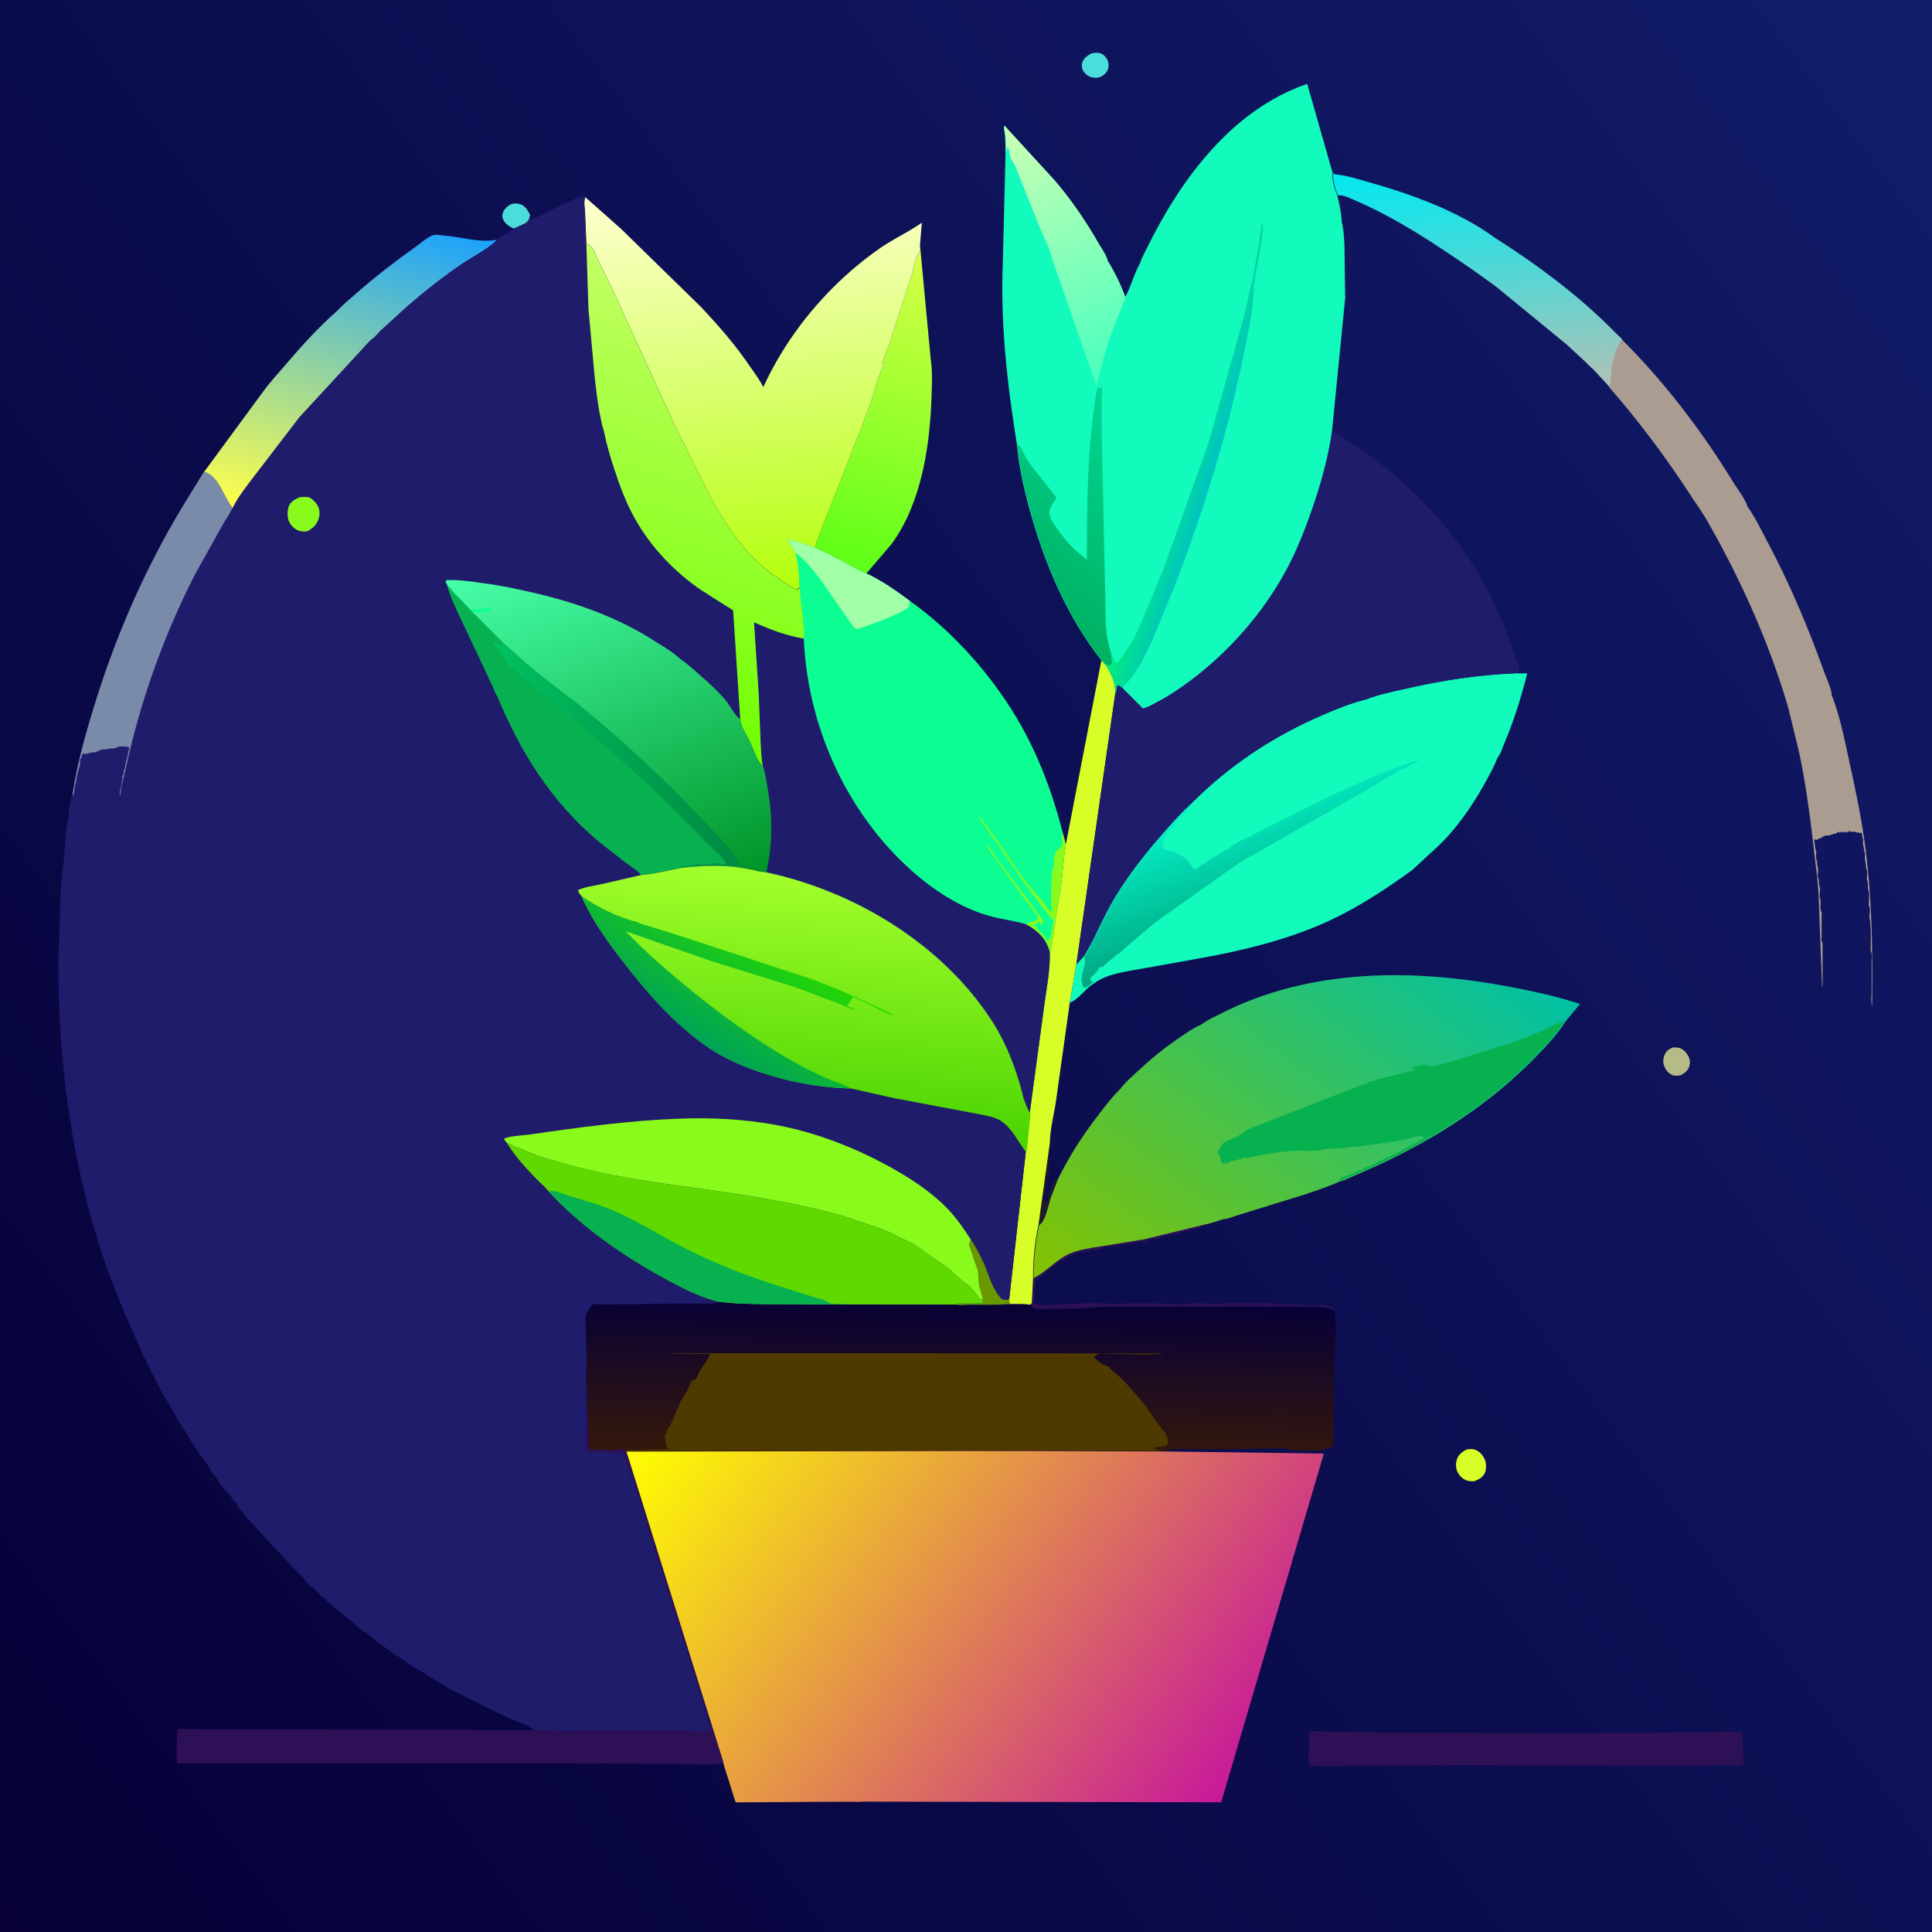 <svg xmlns="http://www.w3.org/2000/svg" width="512" height="512"><rect width="100%" height="100%" fill="#333333" stroke="none"/><defs><linearGradient id="a" x1="-46.507" x2="814.132" y1="705.391" y2="62.234" gradientUnits="userSpaceOnUse"><stop offset="0" stop-color="#060037"/><stop offset="1" stop-color="#121C6A"/></linearGradient></defs><path fill="url(#a)" d="M0 0h768v768H0V0Z" transform="scale(.667)"/><path fill="#221A22" d="m275.216 324.543 3.027-21.882c.21 1.982-.297 3.464-.33 5.34-.014.774.154 1.594.21 2.374l-.25.25v.75l-.5.25c0 .59-.174 1.327.25 1.75l-.498.502.248.373-.18.317c-.432.794-.128 1.096-.32 1.808-.046.17-.323.206-.373.375-.063.213.086.896.125 1.127.38.476.48.49.564 1.123.296-.423.312-.643.436-1.123l.125-.377.048-.297c.08-.39.239-.626.452-.953l-.123-.375.27-.312c.265-.325.33-.538.396-.944.093-.567.18-.652.457-1.119l.227-.465c.246-.49.093-.325.458-.586l.207.067-1.837 4.859c-.684 1.95-1.336 6.058-3.089 7.168Z"/><path fill="#4ADDDA" d="M136.183 60.58c-.892-.407-1.786-.897-2.392-1.691-.475-.624-.758-1.282-.62-2.075.186-1.082 1.012-1.968 1.928-2.515.754-.45 1.926-.454 2.743-.189 1.4.455 2.051 1.656 2.652 2.897-.344 1.337-.386 1.622-1.625 2.364l-2.686 1.21ZM289.349 14.125c.854-.16 1.717-.248 2.526.116.814.366 1.488 1.19 1.756 2.031.257.81.202 1.819-.229 2.561-.501.863-1.333 1.446-2.277 1.704a4.35 4.35 0 0 1-1.75-.045c-.994-.227-1.883-.937-2.367-1.83a2.597 2.597 0 0 1-.153-2.204c.461-1.186 1.406-1.79 2.494-2.333Z"/><path fill="#B6BA86" d="M443.224 277.625a4.746 4.746 0 0 1 1.816.103c.97.234 1.769 1.135 2.274 1.957.559.906.674 1.914.353 2.934-.361 1.15-1.279 1.81-2.292 2.355-.605.079-1.27.151-1.875.017-.98-.22-1.786-1.099-2.235-1.956-.583-1.112-.62-2.18-.18-3.35.407-1.08 1.107-1.628 2.14-2.06Z"/><path fill="#D7FE27" d="M388.7 384.126c.694-.098 1.37-.201 2.053.013 1.317.413 2.253 1.498 2.777 2.744.373.887.394 2.471.01 3.368-.56 1.313-1.602 1.774-2.838 2.293-.478.012-.98.028-1.452-.058-1.183-.216-2.16-1.016-2.785-2.015-.675-1.08-.766-2.48-.383-3.69.412-1.303 1.439-2.086 2.619-2.655Z"/><path fill="#2D1056" d="M273.79 338.538c3.49-1.738 6.085-5.052 9.738-6.563 2.453-1.015 5.12-1.364 7.722-1.79l11.779-1.916 18.173-4.432-.002.433-.45.105-.365.186c-.708.352-1.347.192-2.01.44-.165.06-.208.316-.375.372-.728.242-.548-.266-1.125.5-.488-.194-.725-.352-1.25-.123-.232.101-.578.467-.75.623l-.375-.062c-.924-.062-1.618.14-2.25.812l-.399-.066c-.708-.099-.958.006-1.602.192l-.624.124c-.48.118-.332.077-.688.255-.469.235-.928.189-1.437.183l-.377.314c-.617.461-1.386.124-2.123.186-.515.044-.814.34-1.25.562-.469.238-.561.254-1.086.184-1.04-.138-1.771.158-2.708.574-.936.418-1.967.25-2.956.18-.494-.035-.585.086-1 .312-.351.191-.254.101-.625.127-.5.035-.707.095-1.125.373l-.262-.122c-.409-.164-.743-.172-1.175-.188l-.438.56-.375-.062c-.663.413-1.136.154-1.75.562l-.262-.07c-.43-.084-.753-.009-1.175.071l-.313.249c-.507.001-.624-.122-1 .25l-.465-.043c-.464-.037-.662.023-1.098.169l-.437.124-.317.132c-.404.162-.222.117-.683.12l-.25.248c-.457.036-.67-.058-1 .27-.297.296-.425.241-.75.418-.613.334-1.353.867-1.937 1.252l-.278.28c-.338.336-.386.3-.785.469-1.27.538-1.857 1.81-3.001 2.437l-.374.374-.375.003-.285.3c-.418.418-.233.278-.778.512-.55.765-.052 1.212-.314 1.937-.16.443-.389-.003-.33.707.036.442-.034.694-.169 1.106l.499.187c0 .333.105.684 0 1-.25.75-.568.104-.373 1.25.208.168.387.38.625.503.887.457 6.84-.012 8.125-.002l.25-.248.313.03c1.33.109 2.745.122 4.062-.03 2.2-.254 4.57.084 6.766.132l9.984-.132c3.54 0 7.271.436 10.812.089 2.304-.225 4.86.026 7.188.033 3.265.01 6.942-.577 10.15-.053.406.066.7.005 1.1-.037.98-.103 2.09-.094 3.071.002.746.074 1.198-.226 1.804.277l3.125-.061h1.5l.375.065c.782.075 1.54-.051 2.317.133.489-.174.403-.202.912-.074.821.204 2.683.114 3.574.066 1.312-.07 2.271.096 3.284.968l.1.505c-.956-.791-2.061-.847-3.285-.963-2.388-.226-4.848-.086-7.248-.1l-13.165-.053-37.604.087-7.402.47-7.008.074c-1.003.002-2.39.17-3.35-.018-.528-.102-1.034-.672-1.414-1.03l.474-.39.355-6.83Z"/><defs><linearGradient id="b" x1="589.601" x2="584.993" y1="155.91" y2="65.424" gradientUnits="userSpaceOnUse"><stop offset="0" stop-color="#AFC2B6"/><stop offset="1" stop-color="#00E9F1"/></linearGradient></defs><path fill="url(#b)" d="M529.748 68.762c.646.497.534.512 1.425.6 4.343.433 8.472 1.832 12.657 3.014 17.066 4.82 35.646 11.52 50.056 22.05 16.983 10.803 33.716 23.243 47.842 37.642l2.867 2.791c-2.085 3.962-3.503 7.474-3.99 11.953-.265 2.448-.228 4.773-.878 7.172l-7.099-7.65c-.292-.032-2.423-2.291-2.763-2.616l-7.445-6.877-28.081-23.017-9.787-7.037c-14.457-9.86-29.375-19.935-45.504-26.875-2.107-.907-5.238-2.646-7.461-2.278-1.079-2.52-2.244-6.116-1.839-8.872Z" transform="scale(.667)"/><path fill="#2D1056" d="M347.5 458.875c1.398-.255 3.445.02 4.919.029l16.933.279 61.776.072 23.755-.255c1.893-.005 5.14-.448 6.884.126l.27 8.5-.911.165-25.582.106-48.422-.135-26.88.122c-4.254.036-8.903.472-13.116.016l-.498-2.15c.578-.583.25-5.263.25-6.375l.622-.5Z"/><path fill="#D7FE27" d="m291.875 174.995.944.972c1.743 2.674 2.736 4.59 2.737 7.85l-10.311 71.775-1.736 10.105-3.642 25.943c-.485 3.507-1.592 7.493-1.624 11.02l-3.027 21.883c-.915 4.316-1.55 9.578-1.426 13.995l-.355 6.83-.474.39c-1.697-.304-3.693-.152-5.429-.185l-.088-1.25 4.4-39.077c.339-1.749.423-3.592.6-5.366.167-1.67.465-3.358.458-5.038l3.763-27.925c.632-4.77 1.682-9.826 1.53-14.65l.154-.41c.498-1.264.542-2.634.764-3.97l1.144-7.788c1.326-5.217 1.246-10.972 2.192-16.293l9.426-48.81Z"/><defs><linearGradient id="c" x1="338.783" x2="371.751" y1="226.3" y2="99.566" gradientUnits="userSpaceOnUse"><stop offset="0" stop-color="#5DFF16"/><stop offset="1" stop-color="#DAFF48"/></linearGradient></defs><path fill="url(#c)" d="m350.722 145.451-.061-.529c.11-2.165 1.813-5.633 2.526-7.82l9.211-28.457c.693-2.42.897-5.769 2.581-7.714.475-.549.472-2.717.553-3.534l4.262 45.356c.736 4.782.491 10.063.327 14.899-.667 19.679-4.001 42.239-15.879 58.489l-10.035 11.715c-2.077-.611-4.227-2.058-6.15-3.073-4.705-2.484-9.389-5.114-14.324-7.114.338-.402.579-1.677.755-2.231l1.727-4.756 15.555-39.552c2.31-6.168 4.836-12.475 6.476-18.855l2.476-6.824Z" transform="scale(.667)"/><path fill="#2D1056" d="m155.555 369.158.57 14.468c.576.386.966.314 1.625.313l.328.003c1.759 0 5.202.34 6.797-.208l1.035.532.03.228 25.566 81.943.194.952c-4.173.475-8.848.055-13.073.049l-29.504-.134-52.756-.045-49.322.027c-.504-.943-.056-7.511-.04-9.046l94.704.248c1.024.02 2.902-.304 3.791.012 1.526.543 4.318.31 6 .189h30c1.5.117 3.117.142 4.625.061.671-.036 1.548.1 2.126-.187v-.314c-.122-.677-.186-.063-.07-.772.088-.535-.21-1.007-.492-1.477-.216-.36-.256-.44-.312-.874-.07-.556-.114-.906-.38-1.4-.256-.474-.312-.766-.313-1.32l.003-.282c-.384-.528-.588-.745-.537-1.428l.037-.383c-.226-.404-.433-.775-.58-1.217l-.418-1.346.061-.375-.373-.375c-.373-.484-.222-.861-.19-1.437-.27-.474-.528-.878-.56-1.437-.019-.351-.035-.541-.127-.876-.308-.311-.413-.564-.499-1.001l-.062-.499-.188-.251c-.062-.501-.012-.38-.144-.733l-.356-1.017c-.117-.487-.076-.58-.38-1.037-.34-.51-.242-.738-.246-1.34-.28-.432-.524-.858-.624-1.373-.116-.599-.132-.811-.449-1.343-.228-.382-.175-.472-.175-.906l-.25-.375.123-.375-.499-.501c-.182-.31-.124-.439-.07-.772.08-.482-.004-.533-.18-.977-.384-.195-.173-.076-.624-.375.03-.669.124-1.375-.18-1.993-.226-.46-.187-.274-.28-.75l-.04-.257-.25-.25c.115-.954-.316-.567-.5-1.25-.076-.284.082-.583.123-.875-.236-.336-.475-.618-.576-1.024l-.047-.226c-.293-.595-.236-.46-.127-1.124l-.155-.141c-.928-.935-.41-.967-.595-1.985-.013-.074-.343-.287-.373-.374-.078-.238 0-.5 0-.751-.53-.531-.024-.364-.127-.875-.02-.1-.561-.783-.623-.874l.123-.5-.373-.251.123-.625-.373-.375c.268-.819-.15-.336-.376-.876-.002-.006-.123-.993-.124-.999l-.376-.251-.374-.999c.331-.334.284-.43.373-.875l-.375-.002c-.394-.6-.563-.935-.444-1.661l.07-.337a7.108 7.108 0 0 0-.647-.976c-.353-.442-.195-.847-.165-1.399l-.438-.001a4.477 4.477 0 0 0-.256-.975l-.118-.274.312-.5c-.218-.435-.096-.322-.45-.588L171.5 405c-.122-.37-.323-.787-.25-1.186.17-.927.131.357.124-.69l-.748-1.373.248-.25-.125-.75-.499-.501c-.182-.31-.124-.439-.07-.772.063-.385.052-.63-.18-.977l-.25-.251-.124-.499-.25-.375.123-.5-.499-.126-.124-.499c-.342-.676-.032-1.062-.25-1.624-.338-.88-.527-.556-.377-1.626-.19-.413-.359-.75-.646-1.11-.34-.425-.227-.604-.227-1.14a4.478 4.478 0 0 1-.57-.883l-.18-.367-.25-.374.312-.376-.189-.25-.373-.25c-.348-.35-.25-.568-.25-1l.31-.374-.686-.627-.124-.374-.25-.625-.002-.377c-.758-.044-1.508.03-2.25 0l-4.625-.061a17.896 17.896 0 0 0-2.375.06l-.562-.684c-.1-.742-.236-1.438-.124-2.188.183-1.238-.204-2.513-.004-3.74.246-1.508.045-3.232.004-4.76-.022-.834.128-1.674 0-2.5-.109-.702.12-1.187.366-1.842Z"/><path fill="#AA9C90" d="M429.73 89.906c11.524 11.438 21.322 24.39 29.812 38.217 1.064 1.731 3.058 4.277 3.586 6.168 1.99 2.757 3.55 6.072 5.15 9.08 5.954 11.193 10.856 22.762 15.139 34.692.593 1.653 1.948 4.423 2 6.128 2.243 5.745 3.495 12.194 4.797 18.207 1.58 7.303 3.113 14.459 4.084 21.88 1.838 14.04 2.014 28.359 1.828 42.497-.325-1.256-.134-2.868-.134-4.166l.004-7.708c.002-.85.223-2.198-.246-2.9.004-2.15.122-4.366-.061-6.5-.063-.74.006-1.143-.189-1.876-.294-1.108.404-2.645-.25-3.625 0-1.087.298-3.679-.25-4.5 0-.728.152-1.649-.25-2.25 0-.916.242-2.511-.25-3.25a9.55 9.55 0 0 0-.25-2.125c-.187-.836.258-1.614-.25-2.375-.02-.656-.102-1.004-.25-1.625-.188-.788.238-1.394-.25-2.125l-.062-1.187-.438.31-.374-.25c-.564 0-.634.076-1.126-.248l-.437.062h-.75l-.187-.314-.563.564-.188-.314-.562.314-.187-.314-.563.314-.188-.314-.562.314-.19-.312c-.322.324-.397.536-.865.578-.417.038-.628.154-1.01.296-.536.2-.89.145-1.435.188-.535.044-.86.463-1.313.686l-.242.055c-.335.084-.496.23-.758.445l-.377-.248-.373.375.055.21c.15.603.189 1.112.23 1.724.033.49.016.03.215.69.264.877-.306 1.79.25 2.626.018.731.054 1.18.25 1.875.28.994-.354 2.218.25 3.125.016.806.04 1.358.25 2.125.288 1.051-.38 2.431.25 3.375 0 .916-.242 2.511.25 3.25v6.153c0 .73-.16 1.482.25 2.097v11.375h-.13l-.89-23.272c-.082-3.81-.706-7.759-1.125-11.554-1.01-9.127-2.186-18.19-4.071-27.182l-2.852-11.7c-4.917-16.862-12.256-33.329-20.911-48.582-1.448-2.698-3.319-5.272-4.995-7.835-6.608-10.106-13.596-19.481-21.541-28.594.433-1.6.409-3.15.585-4.781.325-2.986 1.27-5.328 2.66-7.969Z"/><defs><linearGradient id="d" x1="309.767" x2="298.051" y1="234.517" y2="73.576" gradientUnits="userSpaceOnUse"><stop offset="0" stop-color="#B3FF0B"/><stop offset="1" stop-color="#FFFFD0"/></linearGradient></defs><path fill="url(#d)" d="m232.561 78.355 14.307 12.68 31.664 30.939c6.656 7.12 12.968 14.246 18.512 22.288 2.125 3.082 4.517 6.211 6.247 9.53 10.015-21.847 26.489-41.294 46.186-55.052 5.367-3.75 11.435-6.503 16.787-10.258l-.732 8.915c-.081.817-.078 2.985-.553 3.534-1.684 1.945-1.888 5.294-2.581 7.714l-9.211 28.457c-.713 2.187-2.416 5.655-2.526 7.82l.061.529-2.476 6.824c-1.64 6.38-4.166 12.687-6.476 18.855l-15.555 39.552-1.727 4.756c-.176.554-.417 1.829-.755 2.231-3.61-1.29-6.904-2.514-10.703-3.167l3.285 5.152a69.226 69.226 0 0 1 1.462 13.662l-.711.872c-.351-.051-.558-.063-.884-.166-2.279-.725-5.502-3.253-7.557-4.637-20.65-13.91-29.437-39.396-40.73-60.507l-1.487-3.667-1.695-3.581-21.075-46.091-6.45-13.134c-.603-1.222-1.088-2.949-1.917-3.996-.619-.783-1.454-1.242-2.303-1.736l-.475-12.11c-.099-1.869-.603-4.445.068-6.208Z" transform="scale(.667)"/><path fill="#12FABC" d="m401.214 178.447 3.528-.004c-1.592 6.318-3.566 12.636-6.11 18.641-.481 1.137-.982 2.804-1.757 3.719-.878 2.252-2.075 4.386-3.234 6.502-3.327 6.076-7.755 12.512-12.87 17.25l-6.58 6.061c-6.942 5.003-13.76 9.543-21.54 13.201-10.734 5.048-22.959 8.046-34.618 10.123l-13.892 2.503c-3.182.572-6.36.991-9.476 1.898-2.195.638-4.14 1.68-5.916 3.118-1.467 1.19-3.506 3.75-5.24 4.238l1.736-10.105 1.954-2.178c2.692-4.202 4.564-9.059 7-13.437 3.542-6.369 8.175-12.414 12.928-17.92 2.626-3.043 5.326-6.134 8.291-8.85 10.171-10.252 21.836-18.04 35.117-23.738 3.673-1.576 7.617-3.212 11.517-4.135 3.184-1.27 6.82-1.998 10.164-2.763 9.604-2.198 19.145-3.71 28.998-4.124Z"/><defs><linearGradient id="e" x1="504.014" x2="486.275" y1="367.331" y2="315.533" gradientUnits="userSpaceOnUse"><stop offset="0" stop-color="#00A681"/><stop offset="1" stop-color="#04F7CB"/></linearGradient></defs><path fill="url(#e)" d="M488.158 337.272c.591-.542 1.134-1.042 1.803-1.488l.539-.343 1.875-1.125c.738-.448 1.426-.61 2.191-.986 1.091-.535 2.242-.962 3.282-1.592 3.681-2.227 7.787-3.939 11.617-5.902 17.786-9.113 35.994-18.051 55.012-24.25l-4.786 2.726c-.55.375-1.01.716-1.633.966l-.433.163-1.5.75-2.625 1.5c-1.072.626-2.364.993-3.338 1.75-2.252 1.751-4.766 3.031-7.222 4.465l-50.87 29.086-32.981 23.401L447 376.669l-2.135 1.993c-.663.649.138-.13-.867.461-.849.5-1.294 1.349-2.25 1.875-.654.36-1.137 1.072-1.875 1.5l-1.875 1.783-.936-.09c-.594.685-.775 1.006-1.218 1.778l-2.719 2.719.187.937 1.313.563-.656.189-1.407 1.498-.468.002-.656.564-.921-.17c-1.446-2.86-.726-4.181-.074-7.17l.321-.96c.44-1.35.335-2.649.034-4.02 4.038-6.303 6.847-13.588 10.5-20.156 5.313-9.553 12.263-18.621 19.392-26.88 3.939-4.564 7.989-9.2 12.437-13.276l-.223.453c-1.656 3.308-4.75 4.849-6.587 7.822-.84 1.361-2.881 2.432-3.172 3.98-.145.776-.447 1.186-.889 1.816l.01.353c.018.928.043 1.504-.457 2.33l.381.745.419.121c.486.154.855.341 1.291.594 1.989-.105 2.764.671 4.48 1.462l1.204.567c1.554.76 2.955 2.526 3.78 3.966l1.195 1.544.566-.371c2.831-1.833 5.755-3.882 8.719-5.439.768-.403 1.483-1.051 2.25-1.5.755-.443 1.18-.797 2.064-.98Z" transform="scale(.667)"/><path fill="#201C6C" d="M352.99 114.248c2.329 1.137 4.412 2.682 6.568 4.113 14.584 9.68 27.03 23.327 35.134 38.877 3.099 5.947 5.419 12.631 7.626 18.959.19.544.286 1.111.377 1.678-.321.478-.93.451-1.48.572-9.854.414-19.395 1.926-28.999 4.124-3.344.765-6.98 1.493-10.164 2.763-3.9.923-7.844 2.56-11.517 4.135-13.281 5.698-24.946 13.486-35.117 23.737-2.965 2.717-5.665 5.808-8.291 8.85-4.753 5.507-9.386 11.552-12.928 17.92-2.436 4.38-4.308 9.236-7 13.438l-1.954 2.178 10.311-71.775.319-2.104.5-.2.926.618 5.594 5.631c1.26-.32 2.507-1.071 3.658-1.67 3.222-1.681 6.26-3.726 9.158-5.913 10.138-7.65 19.033-17.78 25.09-28.985 3.019-5.583 5.267-11.423 7.3-17.423 2.139-6.306 3.961-12.92 4.89-19.523Z"/><defs><linearGradient id="f" x1="444.899" x2="577.947" y1="533.752" y2="360.874" gradientUnits="userSpaceOnUse"><stop offset="0" stop-color="#85C200"/><stop offset="1" stop-color="#00C1A4"/></linearGradient></defs><path fill="url(#f)" d="M477.349 407.033c2.242-1.747 5.14-3.022 7.678-4.312 35.844-18.21 76.769-17.903 115.348-10.56 9.262 1.762 18.414 3.786 27.378 6.728l-5.799 7.022c-3.244 5.227-7.692 9.819-11.967 14.208-18.003 18.476-39.087 31.974-62.437 42.841l-11.038 4.88c-1.142.456-2.486 1.183-3.666 1.469l-.332.015c-4.584 2.085-9.516 3.689-14.282 5.319l-26.356 8.152c-1.389.39-4.42 1.699-5.764 1.588l-4.309 1.372-27.26 6.648-17.668 2.875c-3.904.638-7.903 1.162-11.583 2.684-5.479 2.266-9.372 7.237-14.607 9.845-.186-6.626.767-14.518 2.139-20.993 2.63-1.664 3.607-7.826 4.633-10.752l2.756-7.288c4.637-9.535 10.136-17.989 16.631-26.351 2.666-3.433 5.347-7.013 8.511-9.999l.013-.123c1.906-2.419 4.292-4.496 6.542-6.594 5.162-4.815 10.541-9.239 16.382-13.215 2.85-1.94 5.878-4.109 9.057-5.459Z" transform="scale(.667)"/><path fill="#07B14F" d="M414.636 270.607c-2.162 3.485-5.128 6.546-7.978 9.472-12.002 12.318-26.058 21.316-41.624 28.561l-7.36 3.253c-.76.304-1.656.79-2.443.98l-.221.01-.116-.216c.225-.32.333-.422.708-.578l1.148-.462.625-.25c.528-.125.654-.056 1.14-.38l.36-.247c.56-.2.748-.407 1.25-.623.427-.182.419.093 1.003-.252l.624-.374 2.75-1.25 1.5-.75 5.25-2.5 3.874-2.124.374-.188.252-.188.374-.124.374-.25c.45-.258.774-.344 1.126-.75l-.37-.015c-.507-.13-.4-.345-1.05-.31-1.148.063-2.416.625-3.562.842-3.452.653-7.213 1.321-10.702 1.653l-5.315.576c-2.02.374-4.283.13-6.243.616-1.858.462-4.594.128-6.577.23-3.901.2-7.56.691-11.377 1.498l-.77.166c-.503.14-.68.26-1.223.221a5.835 5.835 0 0 0-1.187.023l-.25.248-.5.002c-.376.372-.493.25-1 .25l-.25.248c-.437.002-.86.018-1.25.252l-.313.25c-.404.054-.784.107-1.175.225-.406.123-.145.118-.64-.014-.227-.525-.43-.964-.446-1.549-.018-.675-.593-.782-.755-1.454.436-.76.985-1.918 1.64-2.494.597-.524 1.691-.818 2.424-1.155 1.288-.592 2.53-1.273 3.618-2.188l.171-.147 29-11.31 1.85-.646c.47-.14.57-.104 1.014-.396.41-.27.279-.248.738-.372.346-.093.669-.135 1.016-.25l.733-.25c.347-.093.67-.135 1.017-.25.462-.155.896-.25 1.36-.376l1.623-.374 3.01-.75a10.63 10.63 0 0 1 1.49-.377l.625-.123c.538-.254.407-.25 1-.25l.128-.252-.837-.085-.121-.463.956-.192c.774-.166 2.367-.507 3.124-.384.029.004.836.384.876.393.258.063 1.102-.153 1.374-.215 2.746-.619 5.539-1.568 8.246-2.368l12.768-3.98 7.612-3.065c1.816-.828 3.59-1.85 5.51-2.409Z"/><path fill="#0CFE92" d="m210.877 146.436-2.19-3.435c2.532.436 4.728 1.252 7.135 2.112 3.29 1.333 6.413 3.086 9.55 4.742 1.281.677 2.715 1.642 4.1 2.05 4.033 1.862 8.11 4.705 11.667 7.365 12.122 8.57 23.19 21.37 30.24 34.43 4.573 8.47 7.905 17.724 10.27 27.036l.8 3.07c-.946 5.321-.866 11.076-2.192 16.293l-1.144 7.788c-.222 1.336-.266 2.706-.764 3.97l-.154.41c.152 4.824-.898 9.88-1.53 14.65l-3.763 27.925c-.804-.972-1.235-2.62-1.753-3.792-1.649-7.088-4.486-14.578-8.446-20.685-13.162-20.294-36.32-34.31-59.725-39.292 1.713-7.486 1.67-14.618.37-22.162-.334-1.934-.593-4.016-1.253-5.864-.488-2.078-.493-4.33-.626-6.456l-.492-12.553-1.249-19.2c4.233 1.9 8.685 3.587 13.28 4.323.039-4.544-.926-9.052-1.157-13.617a46.151 46.151 0 0 0-.974-9.108Z"/><path fill="#89FB1C" d="M271.867 244.911c1.057-.842 2.195-.358 3.258-1.51-.155-.778-.65-1.282-1.103-1.904l-3.661-4.876-8.892-12.37.125-.17c1.403 1.256 2.408 3.3 3.575 4.804l7.894 10.491c.396.572.914 1.11 1.262 1.697.606 1.026 1.43 1.992 2.14 2.956l-.27.798-.487-.007-.083-.57-1.625.875c.406.34.67.572.967 1.017.637.956 1.726 1.623 2.236 2.64.235.468.064.259.484.594.542-.589.688-.59.69-1.376.445-.536.296-.588.25-1.25l.248-.373c-.008-.486-.03-.842.126-1.314.194-.582.187-.876.125-1.5l-.535-.12a2.948 2.948 0 0 0-.737-.947l-.353-.309v-.312l-.319-.223c-.098-.4-.14-.492-.453-.779l-.274-.248c-.283-.379-.952-1.117-1.116-1.515-.184-.448-.574-.527-.745-.982-.142-.377-.029-.191-.375-.538l-.282-.277c-.606-.924-1.402-2.085-2.137-2.932a8.5 8.5 0 0 1-.719-.962l-1.144-1.606-.187-.438-.313-.25a1.963 1.963 0 0 0-.418-.797c-.646-.808-1.2-1.713-1.769-2.578l-.5-.75-.563-.687c-.606-1.028-1.402-2.03-2.062-3.063-.434-.68-1.092-1.233-1.438-1.937-.337-.689-.917-1.072-1.25-1.75l-.187-.438-.313-.25c-.099-.332-.174-.496-.403-.764-.36-.424-.139-.122-.469-.586l-.19-.275c-.247-.343-.208-.46-.25-.873l7.204 9.988c1.804 2.664 3.555 5.712 5.694 8.1l.478.534c.348.586.806.808 1.168 1.338.582.851-.115.092.471.701 1.464 1.523 2.697 3.203 3.868 4.957.251-.824.1-1.924.1-2.8.003-2.178-.133-4.47.127-6.628.075-.618-.004-1.37.234-1.943.185-.445.235-.9.31-1.375l.094-2.249c.442-.689.142-1.002.761-1.715l.367-.034 1.126-1.5c-.293-.736-.094-1.033-.15-1.75-.042-.506.03-.743.171-1.265l.8 3.07c-.945 5.321-.865 11.076-2.191 16.293l-1.144 7.788c-.222 1.336-.266 2.706-.764 3.97l-.154.41-.078-.28c-.994-3.419-3.243-5.424-6.25-7.076Z"/><path fill="#A1FFA7" d="m210.877 146.436-2.19-3.435c2.532.436 4.728 1.252 7.135 2.112 3.29 1.333 6.413 3.086 9.55 4.742 1.281.677 2.715 1.642 4.1 2.05 4.033 1.862 8.11 4.705 11.667 7.365l-.153 1.355c-1.222 1.852-11.567 5.366-14.026 6.178-1.31-1.113-2.543-3.222-3.565-4.646-3.762-5.243-7.303-11.344-12.265-15.512l-.253-.209Z"/><path fill="#201C6C" d="M202.095 203.047c-.488-2.078-.493-4.33-.626-6.456l-.492-12.553-1.249-19.2c4.233 1.9 8.685 3.587 13.28 4.323.951 22.727 10.813 45.128 27.527 60.618 6.037 5.594 13.701 10.752 21.715 12.97 3.172.876 6.453 1.237 9.617 2.162 3.007 1.652 5.256 3.657 6.25 7.075l.078.28c.152 4.825-.898 9.881-1.53 14.651l-3.763 27.925c-.804-.972-1.235-2.62-1.753-3.792-1.649-7.088-4.486-14.578-8.446-20.685-13.162-20.294-36.32-34.31-59.725-39.292 1.713-7.486 1.67-14.618.37-22.162-.334-1.934-.593-4.016-1.253-5.864Z"/><defs><linearGradient id="g" x1="381.015" x2="382.122" y1="578.282" y2="517.196" gradientUnits="userSpaceOnUse"><stop offset="0" stop-color="#34180A"/><stop offset="1" stop-color="#080037"/></linearGradient></defs><path fill="url(#g)" d="M285.52 517.401c6.489.882 12.893.921 19.428 1.022l31.994.114 43.038.029c1.479.39 4.057.055 5.667.051 5.184-.014 10.489.167 15.651-.258 2.604.049 5.598-.178 8.143.279.57.536 1.329 1.39 2.121 1.544 1.441.281 3.521.029 5.025.026l10.512-.11 11.104-.705 56.406-.131 19.747.079c3.6.021 7.289-.188 10.872.15 1.835.174 3.493.258 4.927 1.445 1.078 5.54.361 12.463.157 18.126l-.624 35.063c-.861.869-1.333 1.371-2.626 1.5l-.468.002-1.125.375c-1.574.524-4.914.383-6.657.373l-.562-.092c-.624-.058-1.168.047-1.781.094-1.007.077-.119-.043-1.219-.186-.99-.128-2.319.053-3.375-.003l-.187-.747-32.182.391c-5.86.042-12.075-.616-17.79.853l-.228.004-55.199-.186-28.864-.005-128.516.242-.044-.342-1.553-.797c-2.392.822-7.557.312-10.195.312l-.492-.005c-.988.001-1.574.109-2.439-.469l-.854-21.702c-.603-4.644-.142-9.883-.215-14.598l-.373-12.231c-.004-1.306-.229-3.367.276-4.551.469-1.099 1.783-3.334 2.839-3.911.23-.126 1.423-.02 1.749-.021l6.517.033 24.563-.287 11.69-.009c1.372-.009 3.339.233 4.543-.411l.599-.35Z" transform="scale(.667)"/><path fill="#4E3A01" d="m165.91 384.266 11.41-.14c-.43-.251-.199-.166-.697-.251l.172-.864c-.652-.81-.128-1.226-.624-2.02.184-1.504 1.222-2.85 1.93-4.173.588-1.101.781-2.26 1.41-3.326.391-.662.493-1.426.89-2.108.847-1.454 1.884-2.876 2.405-4.478.133-.407.323-.684.572-1.027.244-.107.762-.253.947-.414.52-.454.794-1.605 1.176-2.213.938-1.493 1.991-2.817 2.724-4.444l-10.44-.083-.035-.127 131.115.054c-4.568.48-9.55.158-14.162.137-.952-.004-2.697-.251-3.555-.024-.311.083-.859.55-1.153.738v.244c1.007.9 2.188 2.195 3.602 2.24l.17.203c.43.514.83.934 1.358 1.342 1.058.818 2.036 1.69 2.912 2.678.3.339.64.608.938.976 1.566 1.936 3.294 3.692 4.808 5.686 1.465 1.93 2.59 4.135 4.26 5.898.87.918 1.486 2.17 1.392 3.473-.02.265-.087.454-.16.7-.978.67-2.275.198-3.275.746l-.373.186c.445.217.863.28 1.34.375.376.076.245.05.692.21l-36.8-.124-19.242-.004-85.678.162-.029-.228Z"/><path fill="#12FABC" d="M302.09 69.807c.427-1.341 1.163-2.662 1.784-3.931 8.923-18.236 22.61-36.835 42.55-43.645l6.742 23.61c-.27 1.838.506 4.235 1.226 5.915.549 2.243 1.096 4.783 1.19 7.088.53 1.887.593 4.152.708 6.11l.197 14.074-3.496 35.22c-.929 6.603-2.751 13.217-4.89 19.523-2.033 6-4.281 11.84-7.3 17.423-6.057 11.204-14.952 21.334-25.09 28.985-2.898 2.187-5.936 4.232-9.158 5.912-1.15.6-2.399 1.35-3.658 1.671l-5.594-5.631-.926-.618-.5.2-.319 2.104c-.001-3.26-.994-5.176-2.737-7.85l-.944-.972c-9.012-11.408-14.946-25.372-18.825-39.276-1.63-5.84-3.04-11.908-3.561-17.963-2.576-15.89-4.403-32.137-3.726-48.255l.714-29.105c-.028-1.492-.027-3.006-.16-4.492-.058-.632-.43-2.044-.212-2.6l13.398 14.61c4.374 5.171 8.164 10.696 11.52 16.577.606 1.064 2.218 3.334 2.353 4.502 1.845 2.987 3.585 6.504 4.764 9.812 1.593-2.794 2.335-6.136 3.95-8.998Z"/><defs><linearGradient id="h" x1="467.872" x2="482.574" y1="179.292" y2="183.791" gradientUnits="userSpaceOnUse"><stop offset="0" stop-color="#02EA7F"/><stop offset="1" stop-color="#00C5C0"/></linearGradient></defs><path fill="url(#h)" d="M441.691 260.511c.537.843.988 1.251.997 2.279l.937.651c1.248-.644 2.042-2.199 2.805-3.343.498-.749.287-.414.671-1.183.289-.577.529-.82.947-1.29 1.307-1.468 1.933-3.391 2.95-5.053.302-.493.514-.95.738-1.478l2.626-5.844 8.02-19.49 17.836-49.871 14.272-51.119c1.171-4.442 1.878-9.191 3.22-13.553.431-1.398.448-2.903.763-4.342l.272-1.903c.307-2.852 1.141-5.601 1.54-8.41.2-1.405.095-2.533.485-3.937.359-1.289-.038-2.83.873-3.914.36 1.702.233 2.624-.077 4.289-.228 1.226-.005 1.901-.38 3.094l-.05.685c-.057.752-.144 1.022-.511 1.659l.184.75-.368.562c-.002.828.23 1.264-.375 1.875-.002.828.23 1.264-.375 1.875-.001.837.229 1.64-.375 2.25-.002.828.23 1.264-.375 1.875-.002.928.154 1.454-.375 2.25-.003 1.331.082 2.232-.38 3.469l-.041.955c-.036 7.795-2.022 16.391-3.528 24.048-6.412 32.596-16.177 64.143-28.181 95.081l-7.512 18.321c-3.266 7.624-6.71 15.158-12.642 21.129l-.331.318-1.389-.926-.75.3-.478 3.156c-.002-4.891-1.491-7.765-4.106-11.776l.944.248.453.364c.624-.411.87-.728 1.316-1.312-.5-.765-.346-1.462-.283-2.33l.033-.409Z" transform="scale(.667)"/><defs><linearGradient id="i" x1="409.27" x2="460.914" y1="239.331" y2="174.674" gradientUnits="userSpaceOnUse"><stop offset="0" stop-color="#00B161"/><stop offset="1" stop-color="#00D694"/></linearGradient></defs><path fill="url(#i)" d="m436.264 154.035.462.071c.609.085.363.082.899.019l.094-1.333c.329 1.957-.002 3.969-.03 5.947l.036 11.957 1.02 49.373.441 18.505c.101 5.429-.097 11.102 1.043 16.426l1.462 5.511-.033.409c-.063.868-.217 1.565.283 2.33-.446.584-.692.901-1.316 1.312l-.453-.364-.944-.248-1.415-1.457c-13.518-17.112-22.419-38.058-28.238-58.915-2.445-8.761-4.561-17.861-5.342-26.944l.116.047c.848.565 1.513 1.205 1.847 2.175.882 2.56 2.761 4.981 4.347 7.164l9.241 11.715c-.91 1.444-2.744 4.013-2.911 5.703-.217 2.196 2.336 5.446 3.599 7.219l.338.468c2.26 3.165 5.097 6.512 8.158 8.904l2.897 2.486c-.019-22.626.15-45.841 4.006-68.186l.393-.294Z" transform="scale(.667)"/><defs><linearGradient id="j" x1="407.347" x2="446.035" y1="46.698" y2="148.335" gradientUnits="userSpaceOnUse"><stop offset="0" stop-color="#CCFFB4"/><stop offset="1" stop-color="#49FFBE"/></linearGradient></defs><path fill="url(#j)" d="M399.716 60.593c-.043-2.236-.041-4.509-.242-6.738-.086-.947-.643-3.066-.317-3.898l20.098 21.913c6.561 7.757 12.246 16.046 17.279 24.866.91 1.596 3.327 5.001 3.53 6.753 2.767 4.481 5.377 9.757 7.146 14.718-2.873 7.47-6.053 14.449-8.153 22.224-.288 1.066-1.103 3.036-.96 4.098-1.085 2.827-1.653 6.03-2.411 8.977l-15.077-43.369-2.612-7.341c-.934-4.175-3.217-8.385-4.848-12.35l-9.625-24.073c-.541-1.449-1.87-2.778-2.15-4.23-.291-1.51-.151-2.471-1.06-3.832l-.598 2.282Z" transform="scale(.667)"/><defs><linearGradient id="k" x1="273.713" x2="490.284" y1="544.157" y2="708.367" gradientUnits="userSpaceOnUse"><stop offset="0" stop-color="#ff0"/><stop offset="1" stop-color="#C7199A"/></linearGradient></defs><path fill="url(#k)" d="m377.425 576.498 28.864.005 55.199.186.228-.004 64.277.831-40.795 138.564-142.646-.254c-1.281.236-2.954.046-4.272.047l-8.403.008-37.608.231-4.719-15.029-.291-1.428-38.35-122.915 128.516-.242Z" transform="scale(.667)"/><path fill="#201C6C" d="m140.494 57.007.129.993c1.062.02 1.965-.58 2.877-1.036 3.027-1.514 6.164-3.155 9.284-4.444.915-.378 1.331-.665 2.257-.283-.448 1.175-.112 2.893-.046 4.138l.317 8.073c.566.33 1.123.636 1.535 1.158.553.698.876 1.85 1.278 2.664l4.3 8.756 14.05 30.727 1.13 2.388.992 2.444c7.528 14.074 13.386 31.065 27.153 40.338 1.37.923 3.519 2.608 5.038 3.092.217.068.355.076.59.11l.473-.58c.231 4.564 1.196 9.072 1.157 13.616-4.595-.736-9.047-2.422-13.28-4.322l1.25 19.2.491 12.552c.133 2.125.138 4.378.626 6.456.66 1.848.92 3.93 1.252 5.864 1.302 7.544 1.344 14.676-.369 22.162 23.404 4.981 46.563 18.998 59.725 39.292 3.96 6.107 6.797 13.597 8.446 20.685.518 1.171.95 2.82 1.753 3.792.007 1.68-.29 3.367-.457 5.038-.178 1.774-.262 3.617-.6 5.366l-4.4 39.076.087 1.25c-3.441.284-6.978.164-10.434.173-1.073.003-2.792.226-3.778-.034l-28.692-.02-21.33-.075c-4.356-.068-8.625-.094-12.951-.682l-.4.234c-.802.429-2.114.268-3.028.274l-7.794.006-16.375.19-4.345-.021c-.217 0-1.012-.07-1.166.014-.704.385-1.58 1.875-1.892 2.607-.337.79-.187 2.164-.184 3.034l.248 8.154c.05 3.144-.258 6.636.144 9.732-.247.655-.475 1.14-.366 1.842.128.826-.022 1.666 0 2.5.041 1.528.242 3.252-.004 4.76-.2 1.227.187 2.502.004 3.74-.112.75.023 1.446.124 2.188l.562.685c.827-.08 1.548-.086 2.375-.061l4.625.06c.742.032 1.492-.043 2.25 0l.002.378.25.625.124.374.686.627-.31.374c0 .432-.098.65.25 1l.373.25.189.25-.312.376.25.374.18.367c.17.342.332.59.57.883 0 .536-.114.715.227 1.14.287.36.455.697.646 1.11-.15 1.07.039.747.377 1.626.218.562-.092.948.25 1.624l.124.499.5.126-.124.5.25.375.124.499.25.251c.232.347.243.592.18.977-.054.333-.112.463.07.772l.5.501.124.75-.248.25.748 1.373c.007 1.047.046-.237-.124.69-.073.399.128.817.25 1.186l.238.163c.354.266.232.153.45.588l-.312.5.118.274c.133.333.197.624.256.975l.438.001c-.03.552-.188.957.165 1.399.254.317.447.625.646.976l-.069.337c-.119.726.05 1.06.444 1.66l.375.003c-.089.445-.042.541-.373.875l.374.999.376.251c.001.006.122.993.124.999.225.54.644.057.376.876l.373.375-.123.625.373.25-.123.5c.062.092.602.775.623.875.103.51-.404.344.127.875 0 .25-.078.513 0 .75.03.088.36.3.373.375.185 1.018-.333 1.05.595 1.985l.155.14c-.109.665-.166.53.127 1.125l.047.226c.1.406.34.688.576 1.024-.04.292-.2.59-.123.875.184.683.615.296.5 1.25l.25.25.04.257c.093.476.054.29.28.75.304.618.21 1.324.18 1.993.451.3.24.18.623.375.177.444.26.495.181.977-.054.333-.112.463.07.772l.5.501-.124.375.25.375c0 .434-.053.524.175.906.317.532.333.744.45 1.343.1.515.343.94.623 1.374.004.6-.094.83.245 1.339.305.457.264.55.381 1.037l.356 1.017c.132.353.082.232.144.733l.188.251.062.499c.086.437.191.69.5 1.001.091.335.107.525.126.876.032.559.29.963.56 1.437-.032.576-.183.953.19 1.437l.373.375-.061.375.418 1.346c.147.442.354.813.58 1.217l-.037.383c-.05.683.153.9.537 1.428l-.003.282c.001.554.057.846.313 1.32.266.494.31.844.38 1.4.056.434.096.515.312.874.282.47.58.942.492 1.477-.116.709-.052.095.07.772v.314c-.578.288-1.455.151-2.126.187-1.508.08-3.125.056-4.625-.061h-30c-1.682.121-4.474.354-6-.189-.89-.316-2.767.008-3.79-.012l-.586-.3c-1.273-.926-2.75-1.565-4.262-2.07-.321-.106-.61-.258-.925-.366-.728-.252-.158.022-.793-.296l-1.895-.954-1.875-.804-8.437-4.196-.438-.25-1.882-.945-.367-.18-.751-.375c-.76-.31-1.278-.867-2-1.25-.394-.21-.758-.374-1.132-.624l-2.867-1.75c-1.9-1.357-4.08-2.388-6-3.75l-.501-.376c-.5-.24-.576-.48-1-.75-1.498-.954.444.5-.593-.282l-3.157-2.218-1.148-.898c-1.277-.851-2.396-1.783-3.601-2.726-1.14-.892-2.613-1.778-3.547-2.876l-.204-.25c-.523-.174-.288-.04-.741-.46-.975-.908-2.197-1.574-3.082-2.57l-.177-.22c-.486-.162-.296-.038-.664-.406l-2.371-2.062-.527-.532c-1.27-.897-2.368-2.094-3.438-3.25-.437-.145-.572-.286-.89-.606l-.188-.19-.672-.704c-1.009-1.68-2.898-2.9-4.156-4.473l-11.344-12.216c-.75-1.254-2.086-2.277-2.75-3.561-.374-.723.215-.045-.485-.735-.258-.255-.4-.397-.593-.718-1.04-1.73-2.996-3.258-3.922-5.047-.297-.574.05-.202-.288-.565-.511-.55-1.119-1.132-1.461-1.812-.806-1.6-2.283-3.412-3.377-4.875-.358-.478-.569-1.044-.945-1.484-.238-.278-.14-.116-.304-.446a5.61 5.61 0 0 0-.501-.82c-.991-1.358-1.711-2.95-2.701-4.27-.848-1.132-1.569-2.724-2.307-3.977-3.053-5.185-5.908-10.505-8.403-15.983-4.173-9.16-8.058-18.344-11.12-27.953-7.707-24.18-10.972-50.238-10.87-75.57l.517-15.092c.131-2.538.106-5.272.478-7.78.711-4.784.667-9.746 1.56-14.492.335-1.778.304-4.937 1.172-6.432 1.09-7.578 3.19-15.125 5.406-22.436 5.866-19.36 13.715-37.456 24.211-54.738l5.262-8.54 15.458-21.028c1.788-2.5 3.993-4.871 5.99-7.209 4.305-5.036 8.65-9.904 13.645-14.272 1.572-1.68 3.406-3.18 5.13-4.704 5.005-4.425 10.291-8.44 15.714-12.335 1.237-.89 3.553-2.936 4.99-3.201.708-.13 1.986.116 2.75.177 4.375.352 9.03 1.885 13.393 1.163l.314-.055c1.6-.762 3.307-1.878 4.721-2.942l2.686-1.21c1.24-.742 1.281-1.027 1.625-2.364Z"/><path fill="#689700" d="M257.245 328.41c1.282 1.86 2.324 3.911 3.276 5.956 1.405 3.258 2.394 7.322 4.901 9.897.837.189 1.23.432 2.022.06l.088 1.25c-3.441.283-6.978.163-10.434.172-1.073.003-2.792.226-3.778-.034l.215-.26 6.868-.02.038-1.17c-.202-1.243-.74-2.41-.98-3.635-.229-1.172-.188-2.515-.244-3.716l-2.47-7.16c.198-.337.306-.587.408-.972l.09-.368Z"/><path fill="#699800" d="M259.217 336.91c.896 1.943 1.497 3.909 1.674 6.05.898.96 2.18 1.494 3.151 2.388l-3.639.083.038-1.17c-.202-1.243-.74-2.41-.98-3.635-.229-1.172-.188-2.515-.244-3.716Z"/><path fill="#699800" d="M260.521 334.366c1.405 3.258 2.394 7.322 4.901 9.897-.58.372-.505.35-1.17.236-.725-.123-1.077-.308-1.603-.846-1.227-1.256-2.738-5.3-2.634-7.023l.018-.255c.046-.755.222-1.311.488-2.01Z"/><path fill="#89FB1C" d="M79.513 131.762c.707-.037 1.628-.147 2.307.037.824.224 1.878 1.36 2.296 2.075.606 1.038.719 2.231.38 3.376-.538 1.822-1.44 2.658-3.061 3.552-.786.069-1.501.097-2.256-.17-1.152-.409-2.188-1.435-2.639-2.569-.445-1.117-.448-2.999.08-4.098.576-1.202 1.719-1.737 2.893-2.203Z"/><path fill="#7A8BA9" d="M54.078 124.986c1.466.283 2.59 1.438 3.426 2.63 1.546 2.205 2.47 4.798 4.119 6.928-.743 1.721-1.878 3.245-2.81 4.865l-6.94 12.446a210.332 210.332 0 0 0-18.348 50.944c-.584 2.657-1.486 5.584-1.65 8.276-.2-.85-.152-1.394.125-2.2l.125-.625.066-.3c.086-.429.05-.258.086-.743.041-.534-.007-.296.223-.832l-.122-.75c.376-.379.353-.232.392-.816.053-.796-.02-.209.23-.934l.125-.625.309-1.574c.139-.695-.034.163.253-.739.164-.514.122-1.006.313-1.562l.25-1.25c-.806-.446-1.976-.268-2.877-.25l-.373.248-.501.126-.265.07c-.733.145-1.346-.12-1.984.304l-.344-.035c-.409-.033-.736-.075-1.093.16l-.25-.185-.064.436c-.339 0-.127.016-.626-.124l-.124.374c-.42.102-.79.131-1.218.148-.514.02-.745.136-1.218.29l-.314.062-.374.124-.375-.25-.5.377c-.064.766-.259.75-.5 1.375-.13.338.046.932-.063 1.312-.228.8-.42 1.662-.687 2.438l-.125.625-.066.3c-.086.429-.05.258-.086.743-.052.675.02.126-.223.832l-.125.625-.066.285c-.079.392-.067.756-.094 1.15-.028.42-.025.156-.215.69l-.12.524-.18-.198c1.09-7.578 3.19-15.125 5.405-22.436 5.866-19.36 13.715-37.456 24.211-54.738l5.262-8.54Z"/><defs><linearGradient id="l" x1="121.43" x2="154.069" y1="208.742" y2="84.136" gradientUnits="userSpaceOnUse"><stop offset="0" stop-color="#FFFF4B"/><stop offset="1" stop-color="#1BA2FD"/></linearGradient></defs><path fill="url(#l)" d="M133.757 123.717c2.357-2.521 5.108-4.771 7.694-7.056 7.508-6.637 15.437-12.661 23.571-18.503 1.856-1.333 5.33-4.403 7.486-4.801 1.062-.196 2.978.174 4.125.266 6.562.528 13.543 2.827 20.089 1.745l.471-.084c-.941 2.111-10.73 7.538-13.439 9.368-7.711 5.207-14.981 10.991-22.019 17.072l-10.204 9.312c-1.111 1.058-3.055 3.466-4.335 4.089L119 165.688l-17.909 23.359c-2.926 3.936-6.582 8.348-8.657 12.769-2.472-3.195-3.86-7.085-6.178-10.392-1.254-1.788-2.94-3.52-5.14-3.945l23.188-31.541c2.682-3.751 5.989-7.306 8.986-10.813 6.457-7.554 12.974-14.856 20.467-21.408Z" transform="scale(.667)"/><defs><linearGradient id="m" x1="243.715" x2="293.508" y1="286.866" y2="114.239" gradientUnits="userSpaceOnUse"><stop offset="0" stop-color="#6FFF00"/><stop offset="1" stop-color="#C4FF65"/></linearGradient></defs><path fill="url(#m)" d="M232.968 96.673c.849.494 1.684.953 2.303 1.736.829 1.047 1.314 2.774 1.917 3.996l6.45 13.134 21.075 46.091 1.695 3.581 1.487 3.667c11.293 21.111 20.08 46.597 40.73 60.507 2.055 1.384 5.278 3.912 7.557 4.637.326.103.533.115.884.166l.711-.872c.346 6.847 1.793 13.609 1.735 20.425-6.892-1.103-13.57-3.633-19.92-6.483l1.874 28.799.738 18.829c.199 3.188.206 6.568.939 9.685l-.151-.173c-2.477-2.497-3.683-6.865-5.209-10.023-1.386-2.87-3.261-5.305-3.672-8.52l-2.83-43.361-12.6-7.96c-10.729-7.377-19.942-16.977-26.343-28.342-3.499-6.213-6.036-12.943-8.241-19.704-1.549-4.75-3.059-9.609-3.98-14.523-2.09-6.833-2.942-14.406-3.779-21.492l-2.531-27.661-.839-26.14Z" transform="scale(.667)"/><path fill="#89FB1C" d="m134.304 302.856-.763-.981c.757-.818 5.478-1.014 6.812-1.209 13.116-1.917 26.203-3.683 39.465-4.2 8.562-.333 17.114.084 25.557 1.617 10.613 1.927 21.021 5.946 30.448 11.156 4.95 2.736 9.733 5.824 13.883 9.69 3.006 2.8 5.307 6.061 7.539 9.481l-.09.368c-.102.385-.21.635-.409.972l2.47 7.16c.057 1.2.016 2.544.245 3.716.24 1.226.778 2.392.98 3.636l-.564.17c-1.244-1.313-2.09-3.045-3.635-4.074-1.868-1.243-3.43-3.051-5.201-4.423l-8.854-6.184-7.018-3.462-.419-.162c-.337-.14-.65-.313-1-.42l-10.25-3.434c-6.506-1.87-13.181-3.244-19.837-4.458-18.376-3.348-36.99-4.416-55.013-9.684-3.42-1-7.185-2.036-10.4-3.577-.685-.329-1.707-.5-2.289-.908l-.21-.163c-.47-.233-.949-.349-1.447-.627Z"/><path fill="#60D901" d="M134.304 302.856c.498.278.976.394 1.447.627l.21.163c.582.408 1.604.58 2.29.908 3.214 1.54 6.98 2.577 10.4 3.577 18.021 5.268 36.636 6.336 55.012 9.684 6.656 1.214 13.331 2.587 19.837 4.458l10.25 3.434c.35.107.663.28 1 .42l.419.162 7.018 3.462 8.854 6.184c1.772 1.372 3.333 3.18 5.201 4.423 1.545 1.029 2.391 2.76 3.635 4.074l.564-.17-.038 1.169-6.868.02-.215.26-28.692-.02-21.33-.075c-4.356-.068-8.625-.094-12.951-.682-4.607-1.106-8.892-3.292-13.048-5.51-11.448-6.11-23.107-14.125-31.924-23.712-.88-1.16-2.208-2.227-3.235-3.287-2.853-2.947-5.688-6.063-7.836-9.569Z"/><path fill="#07B14F" d="M145.375 315.712c1.052-.131 1.662-.14 2.65.221 4.818 1.758 9.907 2.848 14.6 4.914 6.502 2.86 12.566 6.69 18.881 9.938 8.073 4.15 16.727 7.462 25.382 10.179l8.539 2.707c1.464.45 3.287.681 4.448 1.72l4.753.3-21.33-.075c-4.356-.068-8.625-.094-12.951-.682-4.607-1.106-8.892-3.292-13.048-5.51-11.448-6.11-23.107-14.125-31.924-23.712Z"/><defs><linearGradient id="n" x1="273.656" x2="220.109" y1="357.531" y2="214.488" gradientUnits="userSpaceOnUse"><stop offset="0" stop-color="#009427"/><stop offset="1" stop-color="#46FFA9"/></linearGradient></defs><path fill="url(#n)" d="m177.832 232.837-.82-1.837.363-.512c4.722-.158 9.654.458 14.311 1.196 6.492.778 13.036 2.176 19.407 3.623 17.75 4.03 34.942 10.104 50.235 20.177 3.109 1.892 6.466 3.938 9.094 6.484 2.824 1.868 5.382 4.237 7.92 6.477 3.486 3.077 6.95 6.173 9.929 9.757 1.937 2.33 3.533 5.837 5.84 7.653.411 3.215 2.286 5.65 3.672 8.52 1.526 3.158 2.732 7.526 5.209 10.023l.151.173c.989 2.772 1.378 5.895 1.878 8.795 1.952 11.317 2.016 22.015-.554 33.243l-3.32-.444c-2.88-.839-6.037-1.215-8.997-1.712-7.207-.748-13.913-.403-21.125.327-5.223 1.015-11.048 2.489-16.312 2.905-1.638-2.092-4.351-3.621-6.483-5.216l-10.604-8.343c-18.466-15.516-30.971-35.64-40.102-57.775-.636-.826-1.038-2.152-1.482-3.119l-3.06-6.586-11.519-24.392c-1.316-3.083-2.858-6.145-3.631-9.417Z" transform="scale(.667)"/><path fill="#0CFE92" d="M124.755 161.713c1.71-.41 3.498.022 5.12-.84l-.062.333.543.113-.221.505-.76.053-.312.5-.312-.376-.233.063c-1.041.21-2.287.087-3.354.088l-.409-.439Z"/><path fill="#07B14F" d="M118.555 155.225c1.187.762 1.7 2.164 2.747 2.84l3.453 3.648.41.44 8.544 8.534 4.208 3.702c5.656 5.214 12.06 9.493 17.966 14.397 10.298 8.551 20.11 17.813 29.394 27.453 3.596 3.735 7.964 7.85 10.493 12.386l.002.75-1.005.26c-4.805-.498-9.276-.268-14.084.218-3.482.677-7.365 1.66-10.874 1.937-1.092-1.395-2.9-2.414-4.322-3.477l-7.07-5.562c-12.31-10.344-20.647-23.76-26.734-38.517-.424-.55-.692-1.435-.988-2.08l-2.04-4.39-7.68-16.261c-.877-2.056-1.905-4.097-2.42-6.278Z"/><defs><linearGradient id="o" x1="286.692" x2="201.933" y1="294.093" y2="304.782" gradientUnits="userSpaceOnUse"><stop offset="0" stop-color="#008A41"/><stop offset="1" stop-color="#01C162"/></linearGradient></defs><path fill="url(#o)" d="M201.448 263.289c.136-1.438-2.414-2.351-2.814-3.78-.286-1.022-1.367-2.114-2.099-2.886l-.48-.498.11-.481c1.579-.068 2.869-.033 4.398.386l6.312 5.554c8.484 7.821 18.09 14.239 26.949 21.595 15.447 12.827 30.165 26.72 44.091 41.179 5.395 5.603 11.947 11.774 15.74 18.58l.003 1.124-1.508.391c-7.207-.748-13.913-.403-21.125.327l-.608-.291.145-.423 1.313.092c1.493-.201 2.755-.43 4.313-.467l.374-.375 2.063.092c.675.028 1.593.235 2.25 0 1.303-.467 3.992-.593 5.344-.142.576.192.195.152.908.153l.498-.011.563.092.003-.75c-1.945-3.162-5.224-5.699-7.8-8.363-14.908-15.418-30.852-30.515-47.358-44.235l-14.538-11.944c-1.434-1.193-3.501-2.555-4.745-3.892l-.191-.378c-.599-.228-.806-.421-1.274-.89-.836-.838-1.724-1.554-2.662-2.277l-.561-.021-7.614-7.461Z" transform="scale(.667)"/><defs><linearGradient id="p" x1="315.799" x2="322.827" y1="450.99" y2="346.237" gradientUnits="userSpaceOnUse"><stop offset="0" stop-color="#48D300"/><stop offset="1" stop-color="#A3FF2C"/></linearGradient></defs><path fill="url(#p)" d="M271.025 344.78c7.212-.73 13.918-1.075 21.125-.327 2.96.497 6.117.873 8.997 1.712l3.32.444c35.106 7.472 69.844 28.498 89.587 58.939 5.941 9.16 10.196 20.395 12.67 31.027.776 1.757 1.423 4.23 2.629 5.688.011 2.52-.436 5.051-.686 7.557-.266 2.661-.393 5.426-.901 8.049-3.29-4.133-5.561-9.585-10.122-12.523-2.258-1.454-5.051-1.949-7.641-2.477l-11.628-2.191-24-4.537-16.207-3.663c-14.06-.328-28.993-3.435-42.035-8.652-5.613-2.246-11.055-4.999-15.986-8.512-12.942-9.219-23.343-21.241-32.986-33.752-6.033-7.826-12.149-16.346-16.066-25.45-.699-.884-1.285-1.345-1.407-2.481 2.699-1.255 6.144-1.647 9.059-2.287l15.966-3.659c5.264-.416 11.089-1.89 16.312-2.905Z" transform="scale(.667)"/><defs><linearGradient id="q" x1="301.392" x2="273.339" y1="368.099" y2="410.691" gradientUnits="userSpaceOnUse"><stop offset="0" stop-color="#25D900"/><stop offset="1" stop-color="#00A356"/></linearGradient></defs><path fill="url(#q)" d="M231.095 356.112c6.447 4.288 14.153 8.312 21.721 10.107 2.031 1.006 4.361 1.566 6.524 2.232l11.174 3.492 51.068 16.763c9.116 3.224 17.86 7.146 26.586 11.285 1.863.884 5.177 2.047 6.544 3.415-1.477-.335-2.857-1.171-4.254-1.76-2.88-1.215-5.558-2.99-8.478-4.082l-3.052-1.407c-.74 1.209-1.475 2.471-2.459 3.499.498.236.935.415 1.46.573.813.245 1.522.8 2.223 1.268-2.735-.715-5.505-2.188-8.15-3.232l-16.053-6.033-33.689-10.486-33.602-11.733c7.732 8.192 16.212 15.474 24.905 22.604 13.233 10.855 27.358 21.153 42.303 29.536 4.345 2.438 8.87 4.72 13.469 6.639 2.941 1.227 6.1 2.018 8.833 3.686-14.06-.328-28.993-3.435-42.035-8.652-5.613-2.246-11.055-4.999-15.986-8.512-12.942-9.219-23.343-21.241-32.986-33.752-6.033-7.826-12.149-16.346-16.066-25.45Z" transform="scale(.667)"/></svg>